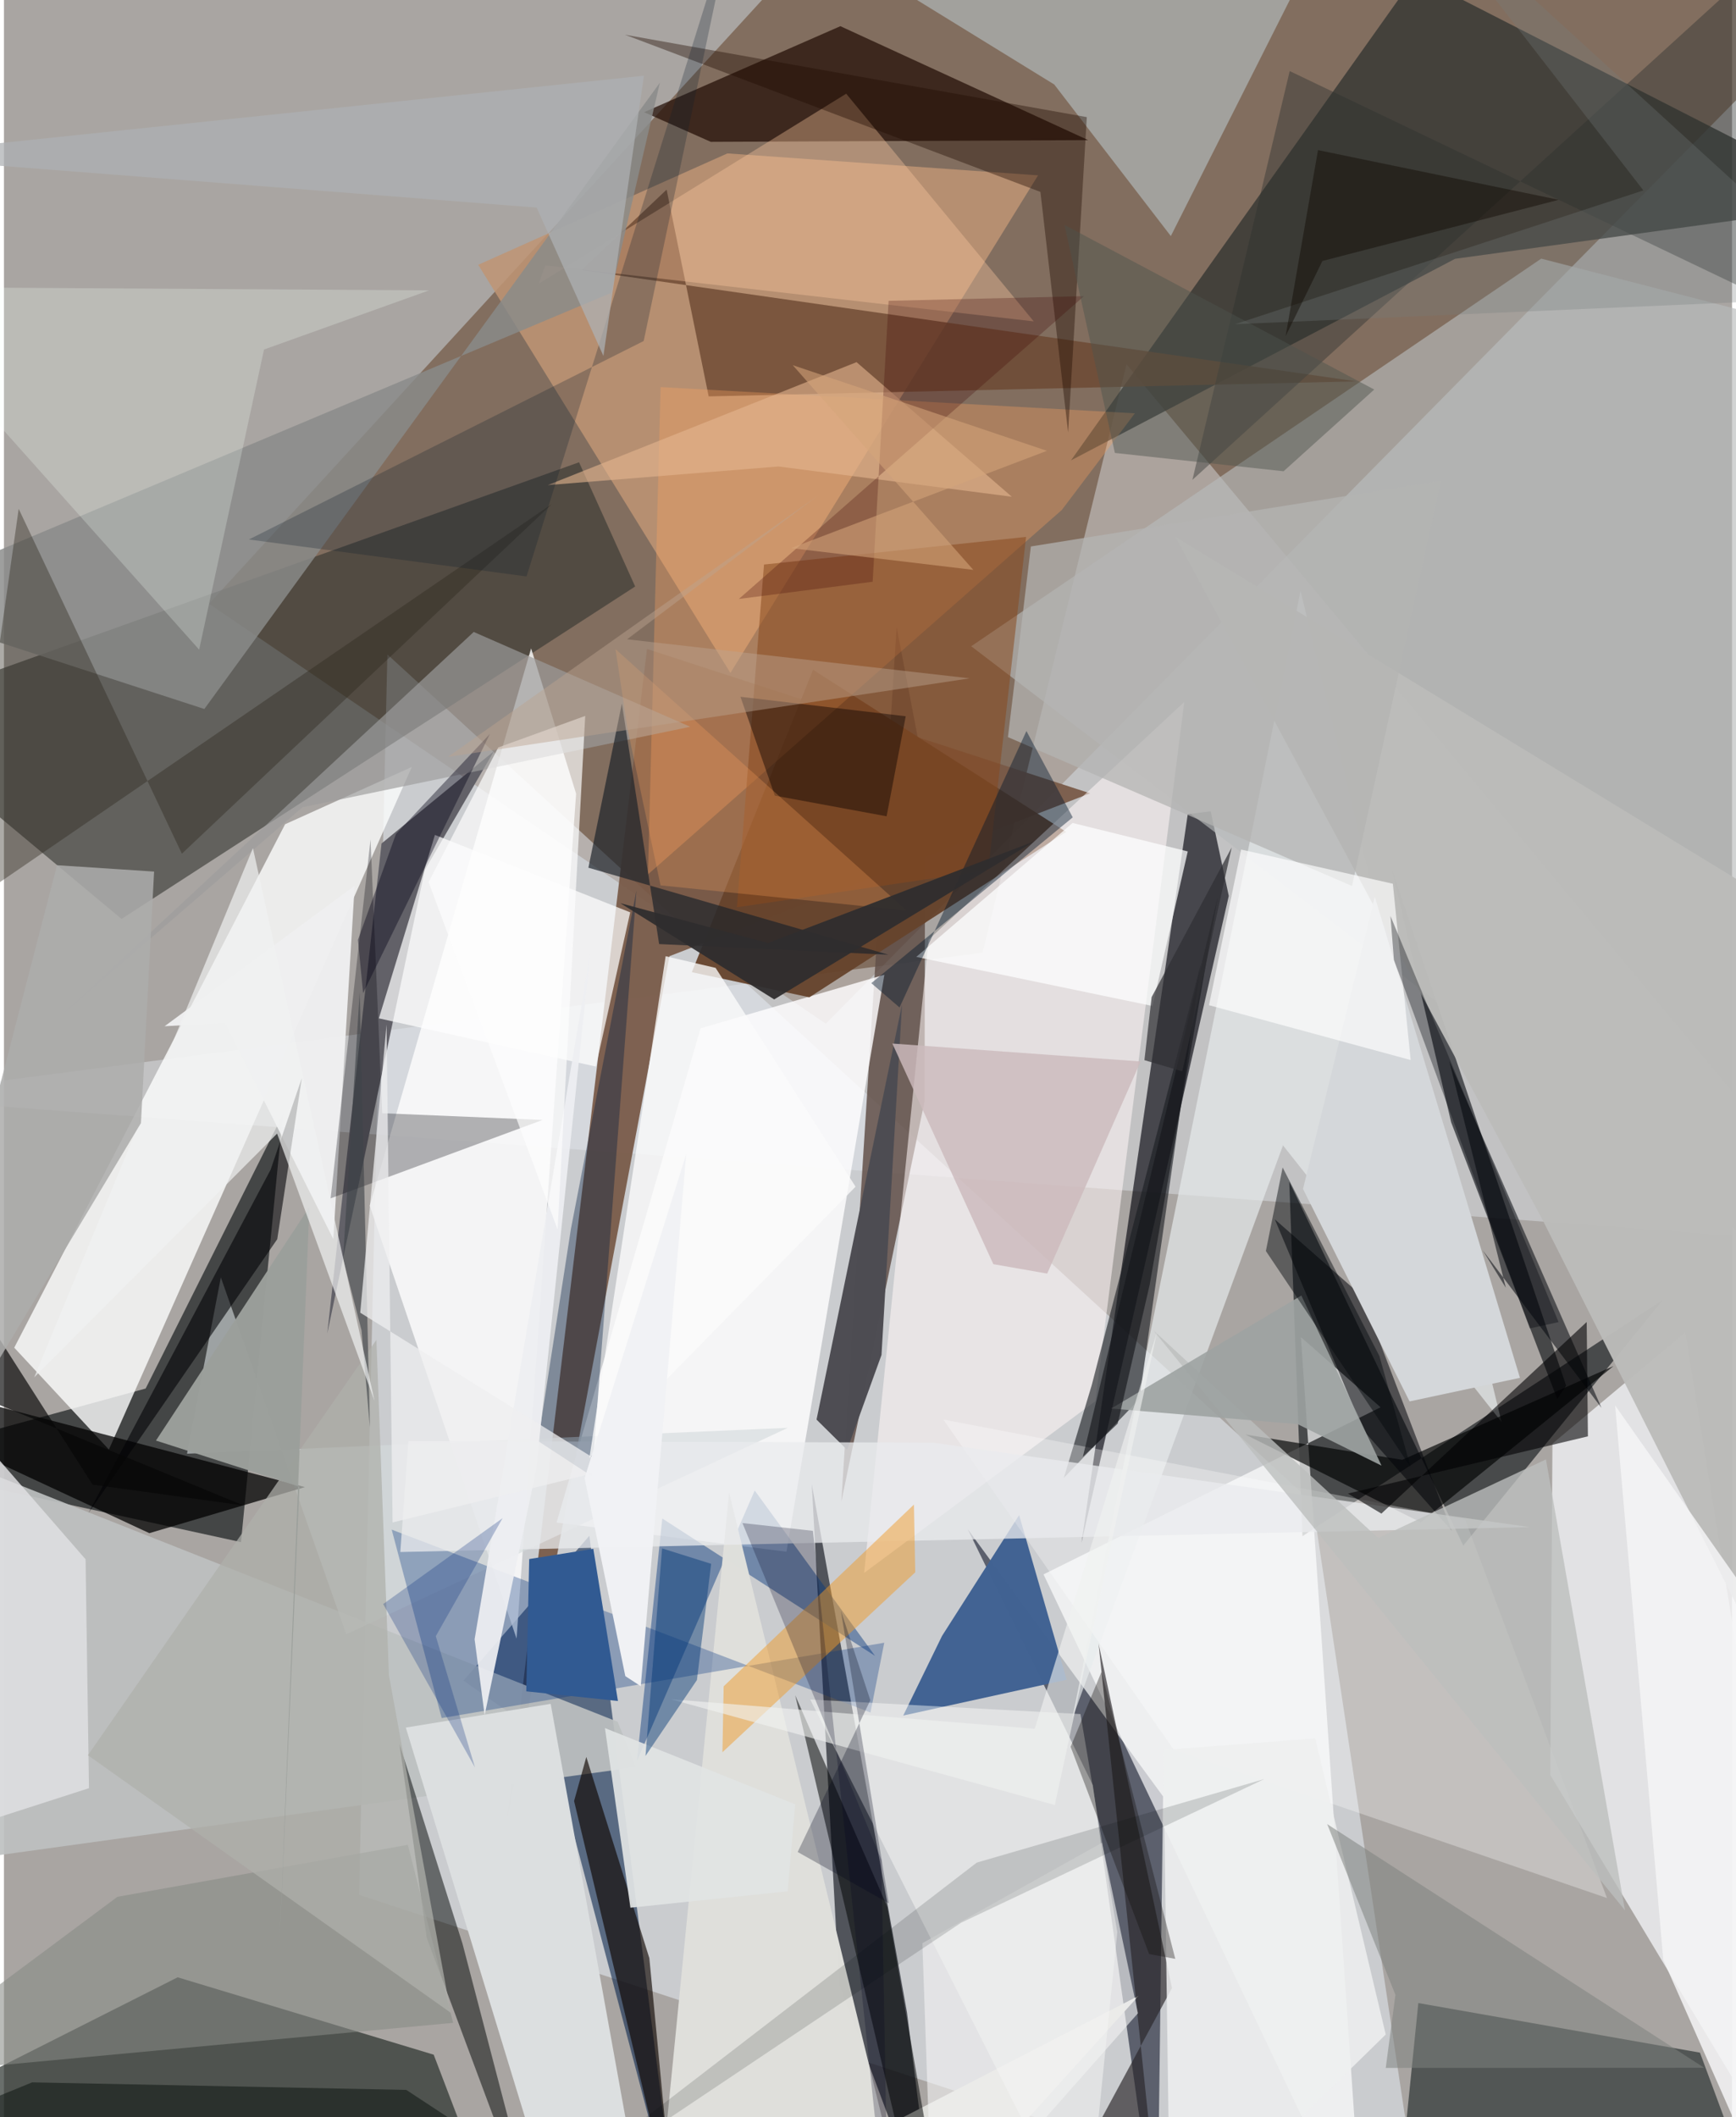 <svg xmlns="http://www.w3.org/2000/svg" width="228" height="278" viewBox="0 0 836 1024"><path fill="#a9a5a2" d="M0 0h836v1024H0z"/><path fill="#634329" fill-opacity=".549" d="M898-12.414L404.054-40.737 99.227 292.043l298.365 203.083z"/><path fill="#ecf5ff" fill-opacity=".486" d="M185.488 316.527l447.621 410.305L687.162 1086 171.785 916.459z"/><path fill="#323430" fill-opacity=".6" d="M305.36 283.666l-27.141-60.081L-62 345.182l118.879 99.282z"/><path fill="#1d2122" fill-opacity=".718" d="M114.666 745.871l20.24-206.8-66.36 132.513L-62 707.332z"/><path fill="#0c0f19" fill-opacity=".631" d="M436.875 973.403l-46.07-255.522 13.171 241.64L450.963 1086z"/><path fill="#e4e9ef" fill-opacity=".431" d="M543.07 176.166L898 602.31l-960-71.66 535.432-69.87z"/><path fill="#03030c" fill-opacity=".639" d="M572.688 393.763L521.28 746.23l71.254-312.908-8.747-40.944z"/><path fill="#f5f7f9" fill-opacity=".749" d="M748.076 858.467l1.038-160.242 64.26-53.822L884.905 1086z"/><path fill="#040a0e" fill-opacity=".584" d="M628.178 742.983l-6.381-171.432 84.185 176.003 96.354-118.66z"/><path fill="#fcfefe" fill-opacity=".8" d="M4.976 651.821l45.788 49.271 146.542-330.137-61.293 27.701z"/><path fill="#785947" fill-opacity=".933" d="M311.078 313.869L242.794 884.22l79.145-421.742 203.498-78.775z"/><path fill="#29302c" fill-opacity=".698" d="M207.898 993.78L84.037 956.352-62 1030.022 243.102 1086z"/><path fill="#333532" fill-opacity=".784" d="M898 98.246l-195.986 26.932-185.817 97.494L682.8-11.764z"/><path fill="#0c1326" fill-opacity=".576" d="M466.257 739.628l60.496 123.762L557.955 1086l2.786-217.133z"/><path fill="#021e47" fill-opacity=".565" d="M283.216 742.806l42.737 334.61-62.26-235.613-41.38-28.936z"/><path fill="#be9574" fill-opacity=".855" d="M351.441 325.486L229.435 128.07 349.982 74.2l150.29 10.606z"/><path fill="#625049" fill-opacity=".851" d="M405.104 726.25l40.264-193.624.265-157.282-13.787-72.043z"/><path fill="#fdfdfd" fill-opacity=".804" d="M276.789 383.877l-21.767-70.308-78.065 269.577 71.03 209.388z"/><path fill="#303737" fill-opacity=".714" d="M820.475 992.785l34.53 93.215h-182.63l11.858-117.194z"/><path fill="#616067" fill-opacity=".988" d="M182.66 407.978l-26.243 236.924 47.167-224.096 33.446-57.47z"/><path fill="#fff" fill-opacity=".682" d="M657.504 1086l-30.066-439.28 38.528 33.938-163.053 80.814z"/><path fill="#fefdfe" fill-opacity=".816" d="M378.545 750.52l-111.208-14.103 69.673-239.07 88.906-25.888z"/><path fill="#04080c" fill-opacity=".596" d="M671.516 420.762l84.212 249.42-4.28 6.501-51.335-133.854z"/><path fill="#426393" fill-opacity=".996" d="M453.817 791.236l-18.78 38.517 79.056-17.324-22.982-79.634z"/><path fill="#210c03" fill-opacity=".71" d="M404.645 12.668l119.887 55.107-182.575.837-32.29-14.351z"/><path fill="#66432c" fill-opacity=".945" d="M332.778 470.216l58.64-146.28 122.439 78.415-124.227 80.002z"/><path fill="#b8babb" fill-opacity=".643" d="M898 640.838V164.929l-154.308-39.837L467.93 312.568z"/><path fill="#e7ebed" fill-opacity=".675" d="M516.756 831.377l110.492-545.532 97.22 401.883-105.704-133.755z"/><path fill="#fef6f6" fill-opacity=".561" d="M527.99 677.68l-111.872 83.1 31.224-306.336 123.642-114.887z"/><path fill="#6b4831" fill-opacity=".788" d="M340.92 191.721l313.34-7.265-374.827-53.808 41.15-38.927z"/><path fill="#c6dde6" fill-opacity=".463" d="M564.502 114.183L653.286-62l-266.52 28.177 121.336 74.69z"/><path fill="#07377b" fill-opacity=".455" d="M421.4 800.893l-58.208-79.975-56.97 130.805 12.266-117.266z"/><path fill="#bdc0c0" fill-opacity=".914" d="M-53.048 694.272l349.934 138.497 8.966 21.908L-62 905.495z"/><path fill="#dfdfdb" fill-opacity=".988" d="M548.959 965.266L314.846 1086l35.96-364.041L439.867 1086z"/><path fill="#1a1c21" fill-opacity=".612" d="M549.291 676.693l29.817-210.951-52.879 204.226-13.493 44.837z"/><path fill="#030607" fill-opacity=".506" d="M204.551 937.323l-13.232-93.877 30.513 96.662L259.965 1086z"/><path fill="#d3d9dc" fill-opacity=".62" d="M88.564 703.112l290.636-12.52-213.606 99.85-60.67-172.641z"/><path fill="#dcdfe0" fill-opacity=".988" d="M311.827 1086l-45.813-16.282-71.607-234.149 70.082-11.487z"/><path fill="#4e4d53" fill-opacity=".996" d="M407.91 701.258l-14.805-14.648 41.369-200.89-9.945 169.618z"/><path fill="#020304" fill-opacity=".667" d="M676.447 706.07l-75.86-12.232 84.81 42.457 93.25-75.577z"/><path fill="#ffa660" fill-opacity=".318" d="M311.545 422.912l200.223-176.26 35.354-46.746-229.46-12.683z"/><path fill="#010101" fill-opacity=".741" d="M-31.845 672.673l177.442 46.59-75.271 22.275L-62 679.962z"/><path fill="#fff" fill-opacity=".302" d="M706.867 734.94l68.63 183.07-209.67-71.882-111.38-159.55z"/><path fill="#0a3a82" fill-opacity=".325" d="M425.86 794.535l-214.104 36.443-24.177-91.146 231.62 88.452z"/><path fill="#f0f0f1" fill-opacity=".961" d="M106.97 494.74l-29.251 1.617 91.945-67.97-10.318 170.928z"/><path fill="#ffcca2" fill-opacity=".361" d="M258.682 137.216l148.77-91.893 90.73 110.114-236.271-27.071z"/><path fill="#fffffd" fill-opacity=".439" d="M523.28 1086L390.06 822.005l130.723 7.022 17.826 105.492z"/><path fill="#8a8b8a" fill-opacity=".827" d="M293.71 141.66l23.603-101.65-220.37 302.908L-62 291.229z"/><path fill="#03000a" fill-opacity=".286" d="M182.991 538.425l77.57 3.255-102.52 37.913 19.3-173.555z"/><path fill="#000308" fill-opacity=".533" d="M614.81 589.748l42.797 102.022 42.86 48.68-43.373-113.524z"/><path fill="#88481d" fill-opacity=".529" d="M476.162 420.865L354.59 438.807l13.102-165.76 126.778-13.36z"/><path fill="#0e0601" fill-opacity=".643" d="M281.73 849.791l-5.918 21.304 48.558 203.049-12.144-127.056z"/><path fill="#e9ebed" fill-opacity=".757" d="M738.18 738.612l-546.43 12.04 3.908-53.662 253.774.773z"/><path fill="#292528" fill-opacity=".655" d="M529.537 794.962l35.53 166.594L497.847 1086l58.992-30.836z"/><path fill="#030404" fill-opacity=".525" d="M427.348 922.239l-44.56-102.27 59.173 251.333 12.497 6.208z"/><path fill="#fff" fill-opacity=".714" d="M286.349 515.86L181.37 492.54l27.123-88.713 94.47 37.443z"/><path fill="#ee9b2a" fill-opacity=".486" d="M440.22 727.71l.63 32.765-93.27 87.012.593-31.86z"/><path fill="#bcbcba" fill-opacity=".961" d="M744.107 589.577L887.47 874.015 898 461.651 566.744 259.684z"/><path fill="#9d9d9c" fill-opacity=".671" d="M144.423 390.445l187.585-38.928-104.75-45.86-199.59 185.537z"/><path fill="#f4fffa" fill-opacity=".239" d="M205.68 140.442l-79.866 28.607L94.43 314.216-62 138.782z"/><path fill="#05090d" fill-opacity=".545" d="M715.4 604.729l57.434 76.197L699.2 513.2l27.345 109.622z"/><path fill="#2d271e" fill-opacity=".392" d="M7.12 246.1l-27.283 193.04 285.312-195.413L86.074 412.9z"/><path fill="#d4d7da" d="M679.996 677.813l-51.548-102.746 34.715-141.323 70.235 232.665z"/><path fill="#1d222a" fill-opacity=".682" d="M282.737 419.681l16.191-79.396 18.023 116.33 110.909 5.152z"/><path fill="#868a85" fill-opacity=".573" d="M217.308 978.375L-62 1004.468l116.887-87.045 140.508-25.166z"/><path fill="#001c3e" fill-opacity=".373" d="M258.39 696.992l15.886-102.59 31.71-163.722-21.546 283.33z"/><path fill="#e5b68f" fill-opacity=".6" d="M374.706 225.619l-111.647 9.01 149.402-59.472 75.112 65.104z"/><path fill="#ccbabd" fill-opacity=".831" d="M429.781 504.725l120.108 8.671-45.2 102.598-26.058-4.56z"/><path fill="#010003" fill-opacity=".588" d="M650.168 722.372l116.103-27.663-.587-55.303-99.32 92.675z"/><path fill="#000104" fill-opacity=".576" d="M40.908 731.758l88.102-166.032 15.101-44.324-11.9 77.95z"/><path fill="#2d322e" fill-opacity=".416" d="M898-62L574.936 232.09 622.01 34.38 898 166.392z"/><path fill="#feffff" fill-opacity=".733" d="M516.985 398.047l55.71 13.745-17.056 74.771-114.283-23.743z"/><path fill="#bcbfbd" fill-opacity=".792" d="M556.016 643.4l108.781 100.515 81.18-38.045 38.23 218.097z"/><path fill="#200b00" fill-opacity=".392" d="M300.46 16.804L501.413 92.82l13.401 116.348 9.037-152.522z"/><path fill="#e0e0e2" fill-opacity=".839" d="M39.484 754.178l1.648 110.698L-62 898.113l53.54-199.06z"/><path fill="#0c0300" fill-opacity=".439" d="M356.302 337.017l16.634 47.817 54.059 9.982 9.259-48.386z"/><path fill="#0d1e2e" fill-opacity=".259" d="M353.22-42.701l-43.738 207.633-190.988 96.004 134.322 17.863z"/><path fill="#b4b4b3" fill-opacity=".745" d="M652.147 428.529l-166.452-72.017 11.102-92.209 198.372-31.78z"/><path fill="#fffeff" fill-opacity=".659" d="M680.514 512.695l-8.601-85.256-73.415-16.548-15.538 75.288z"/><path fill="#9da3a2" fill-opacity=".902" d="M666.434 708.884l-40.604-20.082-90.208-7.539 92.034-54.664z"/><path fill="#060418" fill-opacity=".404" d="M171.242 454.598l18.394-51.205 45.43-48.396-61.314 125.354z"/><path fill="#00172b" fill-opacity=".424" d="M494.64 353.575l22.41 41.743-97.455 80.198 13.663 11.76z"/><path fill="#afb0ab" fill-opacity=".733" d="M216.12 973.499L40.615 848.946l139.571-200.902 6.047 162.232z"/><path fill="#3f4449" fill-opacity=".624" d="M164.04 608.802l8.94 34.654 4.05 46.897-4.935-210.401z"/><path fill="#eeefef" fill-opacity=".847" d="M634.379 840.765l-73.516 5.643L564.226 1086l104.242-101.984z"/><path fill="#040c08" fill-opacity=".471" d="M-62 1038.075l369.153 46.71-112.52-73.968-180.99-3.652z"/><path fill="#eeeff2" fill-opacity=".929" d="M227.685 792.853l55.878-331.244-26.127 249.483-24.895 118.454z"/><path fill="#9b9f9b" fill-opacity=".98" d="M133.253 942.712l14.51-358.974-74.228 113.014 69.407 22.3z"/><path fill="#efeef0" fill-opacity=".745" d="M172.36 634.907l121.32 75.544-105.676 25.906-2.917-240.82z"/><path fill="#7e827f" fill-opacity=".533" d="M822.537 1000.117L640.132 882.254l33.02 82.582-4.68 35.333z"/><path fill="#f4f4f5" fill-opacity=".855" d="M898 848.376L863.71 1086l-60.983-138.102-23.292-268.137z"/><path fill="#fca45d" fill-opacity=".271" d="M436.668 440.391l-119.03-12.166-15.961-75.648-5.835-38.616z"/><path fill="#f0f2f2" fill-opacity=".686" d="M132.14 548.285L14.645 666.148l105.798-255.965 58.833 267.376z"/><path fill="#fbfbfb" fill-opacity=".788" d="M320.106 462.485l-36.883 242.683 128.761-131.206-67.705-105.827z"/><path fill="#01050a" fill-opacity=".349" d="M672.43 464.308l-1.674-21.28 81.329 196.413-13.927 3.072z"/><path fill="#e0e4e4" fill-opacity=".925" d="M290.741 835.804l12.318 86.889 76.082-7.947 3.634-42.063z"/><path fill="#060707" fill-opacity=".671" d="M42.864 718.063l-60.393-94.509-24.125 39.714 157.549 64.865z"/><path fill="#0f0c0a" fill-opacity=".341" d="M516.025 844.864l37.984 100.241 12.64 2.325-35.672-138.878z"/><path fill="#fdfdfd" fill-opacity=".69" d="M267.838 594.67L281.2 346.263l-42.087 15.26-33.666 65.133z"/><path fill="#f2f2f2" fill-opacity=".616" d="M444.302 939.853l86.9-48.591 17.39 82.478L449.411 1086z"/><path fill="#f0f1f0" fill-opacity=".616" d="M498.67 836.165l59.131-191.863-49.422 228.715-185.842-51.181z"/><path fill="#000b09" fill-opacity=".145" d="M230.022 1086l240.586-185.123 139.12-40.409-146.684 69.483z"/><path fill="#3d0000" fill-opacity=".251" d="M427.976 145.502l-7.719 135.867-64.722 8.321L522.49 143.24z"/><path fill="#4d534e" fill-opacity=".459" d="M662.9 188.406l-43.859 39.527-81.605-8.86-24.387-110.276z"/><path fill="#acadab" fill-opacity=".863" d="M72.633 421.554L66.28 543.19-62 756.763 25.662 418.47z"/><path fill="#003676" fill-opacity=".447" d="M310.36 849.281l8.018-100.38 23.743 7.466-6.88 56.21z"/><path fill="#15161b" fill-opacity=".635" d="M587.206 433.732l-32.951 187.717-15.467 67.113-16.85 16.076z"/><path fill="#bba390" fill-opacity=".455" d="M214.766 366.097l252.43-38.004-165.757-18.896 92.337-69.512z"/><path fill="#002a78" fill-opacity=".259" d="M241.227 734.277l-32.321 57.082 18.962 63.486-44.405-79.014z"/><path fill="#315a92" d="M252.681 818.038l44.346 4.665-11.913-73.608-31.014 4.971z"/><path fill="#f0f1f4" fill-opacity=".988" d="M280.892 714.898l49.17-156.669-21.989 257.326-7.477-4.871z"/><path fill="#04070c" fill-opacity=".455" d="M665.403 655.89l15.087 53.636-70.005-104.462 8.1-40.401z"/><path fill="#777e7d" fill-opacity=".29" d="M675.995-58.979L898 143.614l-302.4 13.181 197.514-64.703z"/><path fill="#00061a" fill-opacity=".278" d="M383.977 895.743l35.15-73.407-14.227-43.209 23.159 141.44z"/><path fill="#00011e" fill-opacity=".243" d="M424.47 899.573L427.897 1086l-36.549-345.585-34.092-3.766z"/><path fill="#2f2f34" fill-opacity=".702" d="M555.21 482.283l-3.487 30.477 18.325 5.428 23.89-108.304z"/><path fill="#2f2d2e" fill-opacity=".941" d="M369.597 456.107l128.838-49.165-125.815 76.433-74.449-46.545z"/><path fill="#d5a47b" fill-opacity=".565" d="M504.55 218.047l-122.96-41.433 87.348 99.01-88.153-10.51z"/><path fill="#aeb1b3" fill-opacity=".737" d="M257.695 100.412l32.307 71.744L309.6 36.614-62 75.504z"/><path fill="#110903" fill-opacity=".447" d="M637.826 126.22l-17.798 36.388 15.665-90.005 116.464 24.036z"/></svg>